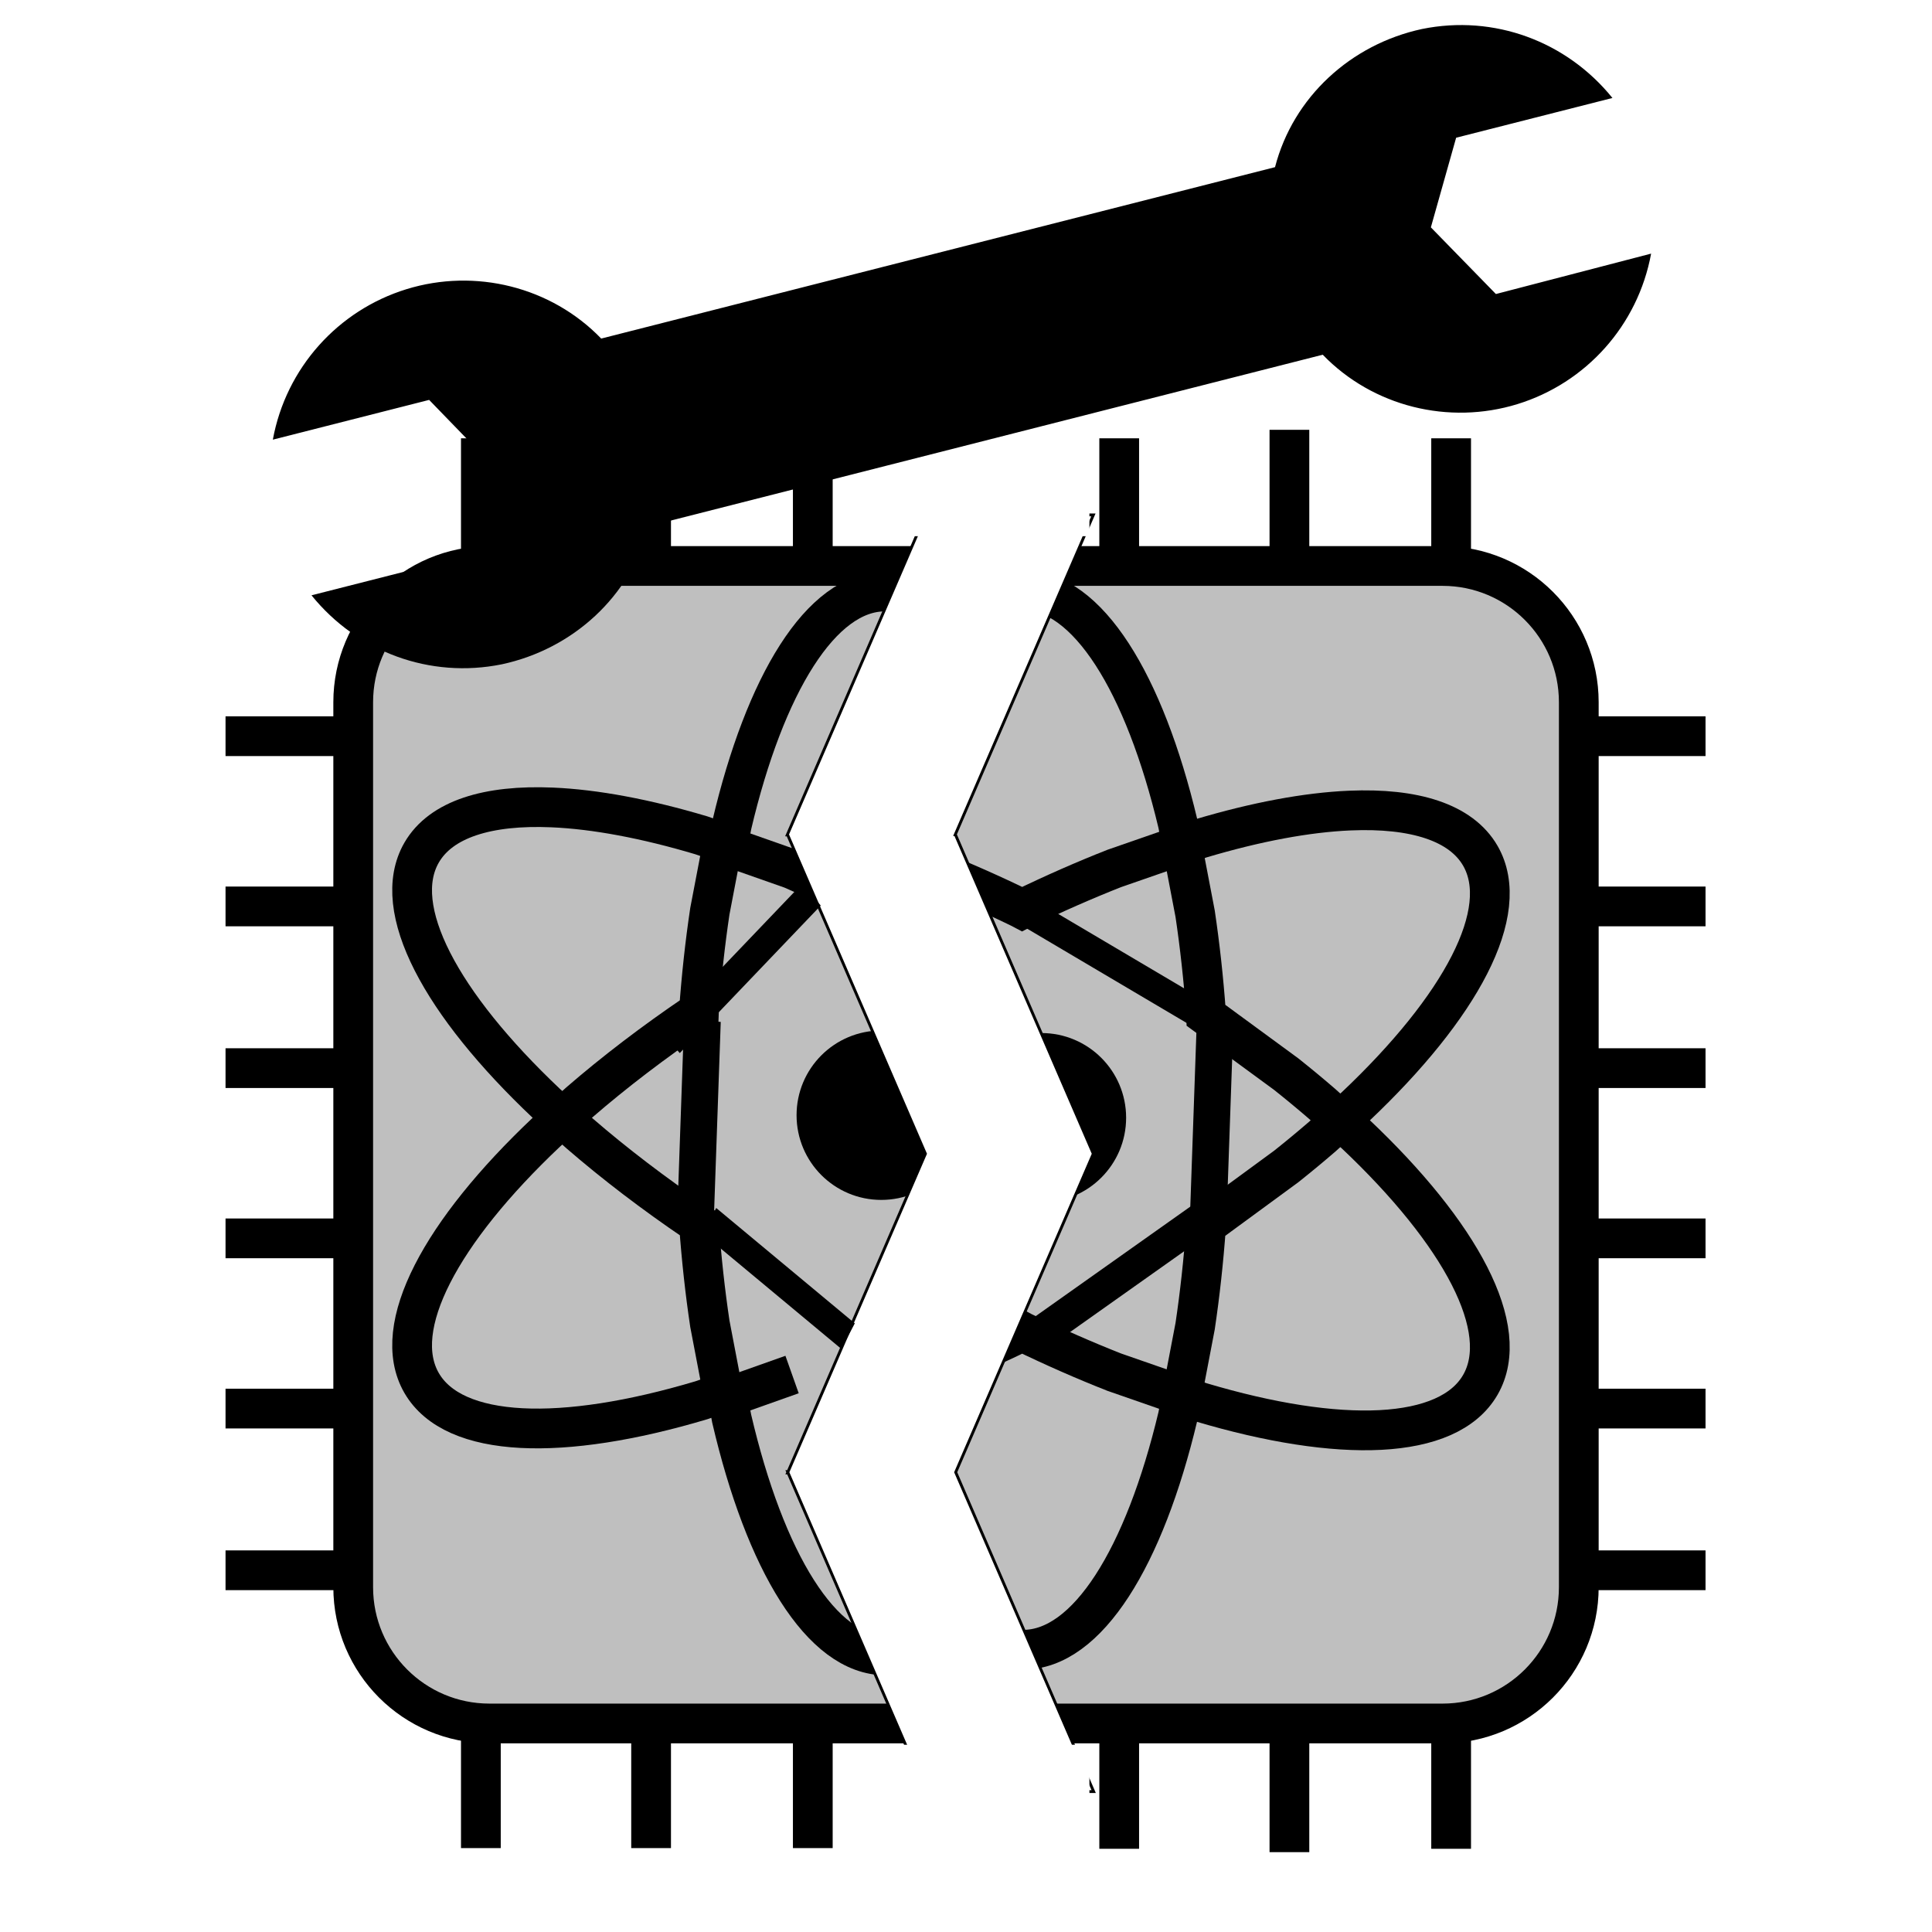 <?xml version="1.0" encoding="UTF-8" standalone="no"?>
<svg
   width="145"
   height="145"
   overflow="hidden"
   version="1.1"
   id="svg316"
   sodipodi:docname="error-correction-icon-workflow.svg"
   inkscape:version="1.2.2 (732a01da63, 2022-12-09)"
   xmlns:inkscape="http://www.inkscape.org/namespaces/inkscape"
   xmlns:sodipodi="http://sodipodi.sourceforge.net/DTD/sodipodi-0.dtd"
   xmlns="http://www.w3.org/2000/svg"
   xmlns:svg="http://www.w3.org/2000/svg">
  <rect width="100%" height="100%" fill="#808080" stroke="none"/>
  <sodipodi:namedview
     id="namedview318"
     pagecolor="#ffffff"
     bordercolor="#000000"
     borderopacity="0.25"
     inkscape:showpageshadow="2"
     inkscape:pageopacity="0.0"
     inkscape:pagecheckerboard="0"
     inkscape:deskcolor="#d1d1d1"
     showgrid="false"
     inkscape:zoom="3.7577093"
     inkscape:cx="113.5"
     inkscape:cy="99.395662"
     inkscape:window-width="1920"
     inkscape:window-height="1111"
     inkscape:window-x="-9"
     inkscape:window-y="-9"
     inkscape:window-maximized="1"
     inkscape:current-layer="g314" />
  <defs
     id="defs238">
    <clipPath
       id="clip0">
      <rect
         x="0"
         y="0"
         width="227"
         height="227"
         id="rect226" />
    </clipPath>
    <clipPath
       id="clip1">
      <path
         d="M 88.08,-57.193 210.892,15.808 137.891,138.62 15.079,65.619 Z"
         fill-rule="evenodd"
         clip-rule="evenodd"
         id="path229" />
    </clipPath>
    <clipPath
       id="clip2">
      <path
         d="M 88.08,-57.193 210.892,15.808 137.891,138.62 15.079,65.619 Z"
         fill-rule="evenodd"
         clip-rule="evenodd"
         id="path232" />
    </clipPath>
    <clipPath
       id="clip3">
      <path
         d="M 88.08,-57.193 210.892,15.808 137.891,138.62 15.079,65.619 Z"
         fill-rule="evenodd"
         clip-rule="evenodd"
         id="path235" />
    </clipPath>
  </defs>
  <g
     clip-path="url(#clip0)"
     id="g314">
    <rect
       x="0"
       y="0"
       width="145"
       height="145"
       fill="#ffffff"
       id="rect240"
       style="stroke-width:0.639" />
    <path
       d="M 96.773,32.258 V 139.007"
       stroke="#000000"
       stroke-width="2.983"
       stroke-miterlimit="8"
       fill="none"
       fill-rule="evenodd"
       id="path242" />
    <path
       d="M 83.998,32.896 V 138.755"
       stroke="#000000"
       stroke-width="2.983"
       stroke-miterlimit="8"
       fill="none"
       fill-rule="evenodd"
       id="path244" />
    <path
       d="M 108.91,32.896 V 138.755"
       stroke="#000000"
       stroke-width="2.983"
       stroke-miterlimit="8"
       fill="none"
       fill-rule="evenodd"
       id="path246" />
    <path
       d="M 61.002,32.896 61.002,138.703"
       stroke="#000000"
       stroke-width="2.983"
       stroke-miterlimit="8"
       fill="none"
       fill-rule="evenodd"
       id="path248" />
    <path
       d="M 48.866,32.896 48.866,138.703"
       stroke="#000000"
       stroke-width="2.983"
       stroke-miterlimit="8"
       fill="none"
       fill-rule="evenodd"
       id="path250" />
    <path
       d="M 36.09,32.896 36.09,138.703"
       stroke="#000000"
       stroke-width="2.983"
       stroke-miterlimit="8"
       fill="none"
       fill-rule="evenodd"
       id="path252" />
    <path
       d="M 16.927,68.029 H 128.003"
       stroke="#000000"
       stroke-width="2.983"
       stroke-miterlimit="8"
       fill="none"
       fill-rule="evenodd"
       id="path254" />
    <path
       d="M 16.927,80.165 H 128.003"
       stroke="#000000"
       stroke-width="2.983"
       stroke-miterlimit="8"
       fill="none"
       fill-rule="evenodd"
       id="path256" />
    <path
       d="M 16.927,92.941 H 128.003"
       stroke="#000000"
       stroke-width="2.983"
       stroke-miterlimit="8"
       fill="none"
       fill-rule="evenodd"
       id="path258" />
    <path
       d="M 16.927,105.716 H 128.003"
       stroke="#000000"
       stroke-width="2.983"
       stroke-miterlimit="8"
       fill="none"
       fill-rule="evenodd"
       id="path260" />
    <path
       d="M 16.927,117.852 H 128.003"
       stroke="#000000"
       stroke-width="2.983"
       stroke-miterlimit="8"
       fill="none"
       fill-rule="evenodd"
       id="path262" />
    <path
       d="M 16.927,55.253 128.003,55.253"
       stroke="#000000"
       stroke-width="2.983"
       stroke-miterlimit="8"
       fill="none"
       fill-rule="evenodd"
       id="path264" />
    <path
       d="M 26.509,52.705 C 26.509,47.057 31.088,42.478 36.736,42.478 H 108.264 C 113.912,42.478 118.491,47.057 118.491,52.705 V 119.122 C 118.491,124.771 113.912,129.35 108.264,129.35 H 36.736 C 31.088,129.35 26.509,124.771 26.509,119.122 Z"
       stroke="#000000"
       stroke-width="2.983"
       stroke-miterlimit="8"
       fill="#bfbfbf"
       fill-rule="evenodd"
       id="path266" />
    <path
       d="M 62.848,66.751 59.43,65.23 54.615,63.537 54.92,61.922 C 57.41,51.347 61.627,44.394 66.409,44.394 L 67.39,44.572"
       stroke="#000000"
       stroke-width="2.983"
       stroke-miterlimit="8"
       fill="none"
       fill-rule="evenodd"
       id="path268" />
    <path
       d="M 66.751,124.187 66.462,124.24 C 61.655,124.24 57.416,117.19 54.913,106.468 L 54.615,104.874 59.446,103.161"
       stroke="#000000"
       stroke-width="2.983"
       stroke-miterlimit="8"
       fill="none"
       fill-rule="evenodd"
       id="path270" />
    <path
       d="M 66.14,78.195 C 69.18,78.195 71.644,80.659 71.644,83.699 71.644,86.739 69.18,89.203 66.14,89.203 63.1,89.203 60.636,86.739 60.636,83.699 60.636,80.659 63.1,78.195 66.14,78.195 Z"
       stroke="#000000"
       stroke-width="1.705"
       stroke-miterlimit="8"
       fill-rule="evenodd"
       id="path276" />
    <path
       d="M 41.441,60.6 C 44.661,60.737 48.466,61.448 52.633,62.691 L 54.258,63.256 53.275,68.394 C 52.92,70.772 52.645,73.269 52.458,75.857 L 52.456,75.915 52.269,76.032 C 49.047,78.215 46.103,80.468 43.5,82.719 L 42.201,83.892 41.012,82.819 C 33.113,75.35 29.224,68.18 31.642,63.991 33.094,61.477 36.61,60.393 41.441,60.6 Z"
       stroke="#000000"
       stroke-width="2.983"
       stroke-miterlimit="8"
       fill="none"
       fill-rule="evenodd"
       id="path280" />
    <path
       d="M 42.201,83.893 43.5,85.066 C 46.104,87.317 49.047,89.57 52.269,91.754 L 52.458,91.871 52.458,91.882 C 52.645,94.47 52.92,96.967 53.275,99.345 L 54.266,104.527 52.633,105.094 C 42.215,108.201 34.061,107.984 31.642,103.795 29.223,99.605 33.113,92.435 41.012,84.966 Z"
       stroke="#000000"
       stroke-width="2.983"
       stroke-miterlimit="8"
       fill="none"
       fill-rule="evenodd"
       id="path282" />
    <path
       d="M 78.16,78.384 C 81.2,78.384 83.665,80.848 83.665,83.888 83.665,86.928 81.2,89.392 78.16,89.392 75.12,89.392 72.656,86.928 72.656,83.888 72.656,80.848 75.12,78.384 78.16,78.384 Z"
       stroke="#000000"
       stroke-width="1.705"
       stroke-miterlimit="8"
       fill-rule="evenodd"
       id="path288" />
    <path
       d="M 76.784,44.3 C 81.622,44.3 85.887,51.254 88.405,61.829 L 88.708,63.413 83.615,65.183 C 81.378,66.066 79.079,67.075 76.744,68.208 L 76.713,68.224 76.596,68.162 C 74.261,67.029 71.961,66.019 69.724,65.137 L 64.854,63.444 65.163,61.829 C 67.682,51.254 71.947,44.3 76.784,44.3 Z"
       stroke="#000000"
       stroke-width="2.983"
       stroke-miterlimit="8"
       fill="none"
       fill-rule="evenodd"
       id="path292" />
    <path
       d="M 101.303,60.835 C 106.134,60.628 109.65,61.712 111.101,64.226 113.52,68.415 109.631,75.585 101.731,83.054 L 100.594,84.081 99.244,82.862 C 98.376,82.111 97.47,81.361 96.529,80.613 L 90.52,76.208 90.514,76.045 C 90.328,73.457 90.052,70.961 89.698,68.583 L 88.709,63.413 90.11,62.926 C 94.277,61.683 98.082,60.972 101.303,60.835 Z"
       stroke="#000000"
       stroke-width="2.983"
       stroke-miterlimit="8"
       fill="none"
       fill-rule="evenodd"
       id="path294" />
    <path
       d="M 100.594,84.081 101.731,85.108 C 109.631,92.577 113.52,99.747 111.101,103.937 108.682,108.126 100.528,108.343 90.11,105.237 L 88.7,104.746 89.697,99.533 C 90.052,97.155 90.327,94.658 90.514,92.07 L 90.518,91.956 96.528,87.55 C 97.47,86.801 98.375,86.051 99.243,85.301 Z"
       stroke="#000000"
       stroke-width="2.983"
       stroke-miterlimit="8"
       fill="none"
       fill-rule="evenodd"
       id="path296" />
    <path
       d="M 76.714,99.939 76.744,99.955 C 79.079,101.087 81.379,102.097 83.616,102.979 L 88.7,104.747 88.406,106.287 C 85.887,116.863 81.622,123.816 76.784,123.816 71.947,123.816 67.682,116.863 65.163,106.287 L 64.863,104.716 69.724,103.025 C 71.961,102.143 74.261,101.134 76.596,100.001 Z"
       stroke="#000000"
       stroke-width="2.983"
       stroke-miterlimit="8"
       fill="none"
       fill-rule="evenodd"
       id="path298" />
    <path
       d="M 69.463,38.645 H 82.061 L 71.695,62.638 H 71.705 L 82.027,86.529 H 82.081 L 82.055,86.592 82.081,86.654 H 82.027 L 71.726,110.495 82.081,134.46 H 69.483 L 59.15,110.546 H 59.106 L 59.128,110.495 59.106,110.444 H 59.15 L 69.456,86.592 59.117,62.662 H 59.086 Z"
       stroke="#000000"
       stroke-width="0.213"
       stroke-miterlimit="8"
       fill="#ffffff"
       fill-rule="evenodd"
       id="path300" />
    <rect
       x="65.154"
       y="130.947"
       width="16.608"
       height="7.026"
       fill="#ffffff"
       id="rect302"
       style="stroke-width:0.639" />
    <g
       clip-path="url(#clip1)"
       id="g310"
       transform="scale(0.639)">
      <g
         clip-path="url(#clip2)"
         id="g308">
        <g
           clip-path="url(#clip3)"
           id="g306">
          <path
             d="M 175.696,34.534 168.058,26.704 171.026,16.176 189.384,11.507 C 183.997,4.842 175.484,1.686 167.018,3.406 158.679,5.201 151.89,11.38 149.754,19.633 L 70.613,39.765 C 64.718,33.664 55.801,31.48 47.746,33.963 39.691,36.447 33.593,43.21 32.045,51.639 L 50.403,46.969 57.913,54.723 54.945,65.251 36.587,69.92 C 41.974,76.585 50.487,79.741 58.953,78.021 67.292,76.226 74.081,70.047 76.217,61.794 L 155.358,41.662 C 161.253,47.763 170.17,49.947 178.225,47.464 186.28,44.98 192.378,38.217 193.926,29.788 Z"
             id="path304" />
        </g>
      </g>
    </g>
    <rect
       x="65.154"
       y="36.41"
       width="16.608"
       height="3.833"
       fill="#ffffff"
       id="rect312"
       style="stroke-width:0.639" />
    <path
       style="fill:#000000;stroke:#000000;stroke-opacity:0"
       d="M 78.239,69.191 91.013,76.642"
       id="path1245" />
    <rect
       style="fill:#000000;stroke:#000000;stroke-width:0.751;stroke-opacity:0"
       id="rect1301"
       width="15.315"
       height="2.151"
       x="102.986"
       y="18.727"
       transform="matrix(0.861,0.509,-0.593,0.805,0,0)" />
    <rect
       style="fill:#000000;stroke:#000000;stroke-width:0.751;stroke-opacity:0"
       id="rect1301-8"
       width="15.315"
       height="2.151"
       x="-12.533"
       y="89.8"
       transform="matrix(0.691,-0.723,0.649,0.761,0,0)" />
    <rect
       style="fill:#000000;stroke:#000000;stroke-width:0.934;stroke-opacity:0"
       id="rect1301-1"
       width="16.385"
       height="3.109"
       x="74.889"
       y="-161.351"
       transform="matrix(-0.816,0.578,-0.956,-0.295,0,0)" />
    <rect
       style="fill:#000000;stroke:#000000;stroke-width:0.709;stroke-opacity:0"
       id="rect1301-1-5"
       width="13.526"
       height="2.17"
       x="-105.208"
       y="-38.271"
       transform="matrix(-0.769,-0.64,0.464,-0.886,0,0)" />
    <rect
       style="fill:#000000;stroke:#000000;stroke-width:0.825;stroke-opacity:0"
       id="rect1301-7"
       width="14.444"
       height="2.756"
       x="68.295"
       y="-95.331"
       transform="matrix(-0.035,0.999,-0.996,-0.093,0,0)" />
    <rect
       style="fill:#000000;stroke:#000000;stroke-width:0.825;stroke-opacity:0"
       id="rect1301-7-4"
       width="14.444"
       height="2.756"
       x="71.485"
       y="-56.822"
       transform="matrix(-0.035,0.999,-0.996,-0.093,0,0)" />
  </g>
</svg>
